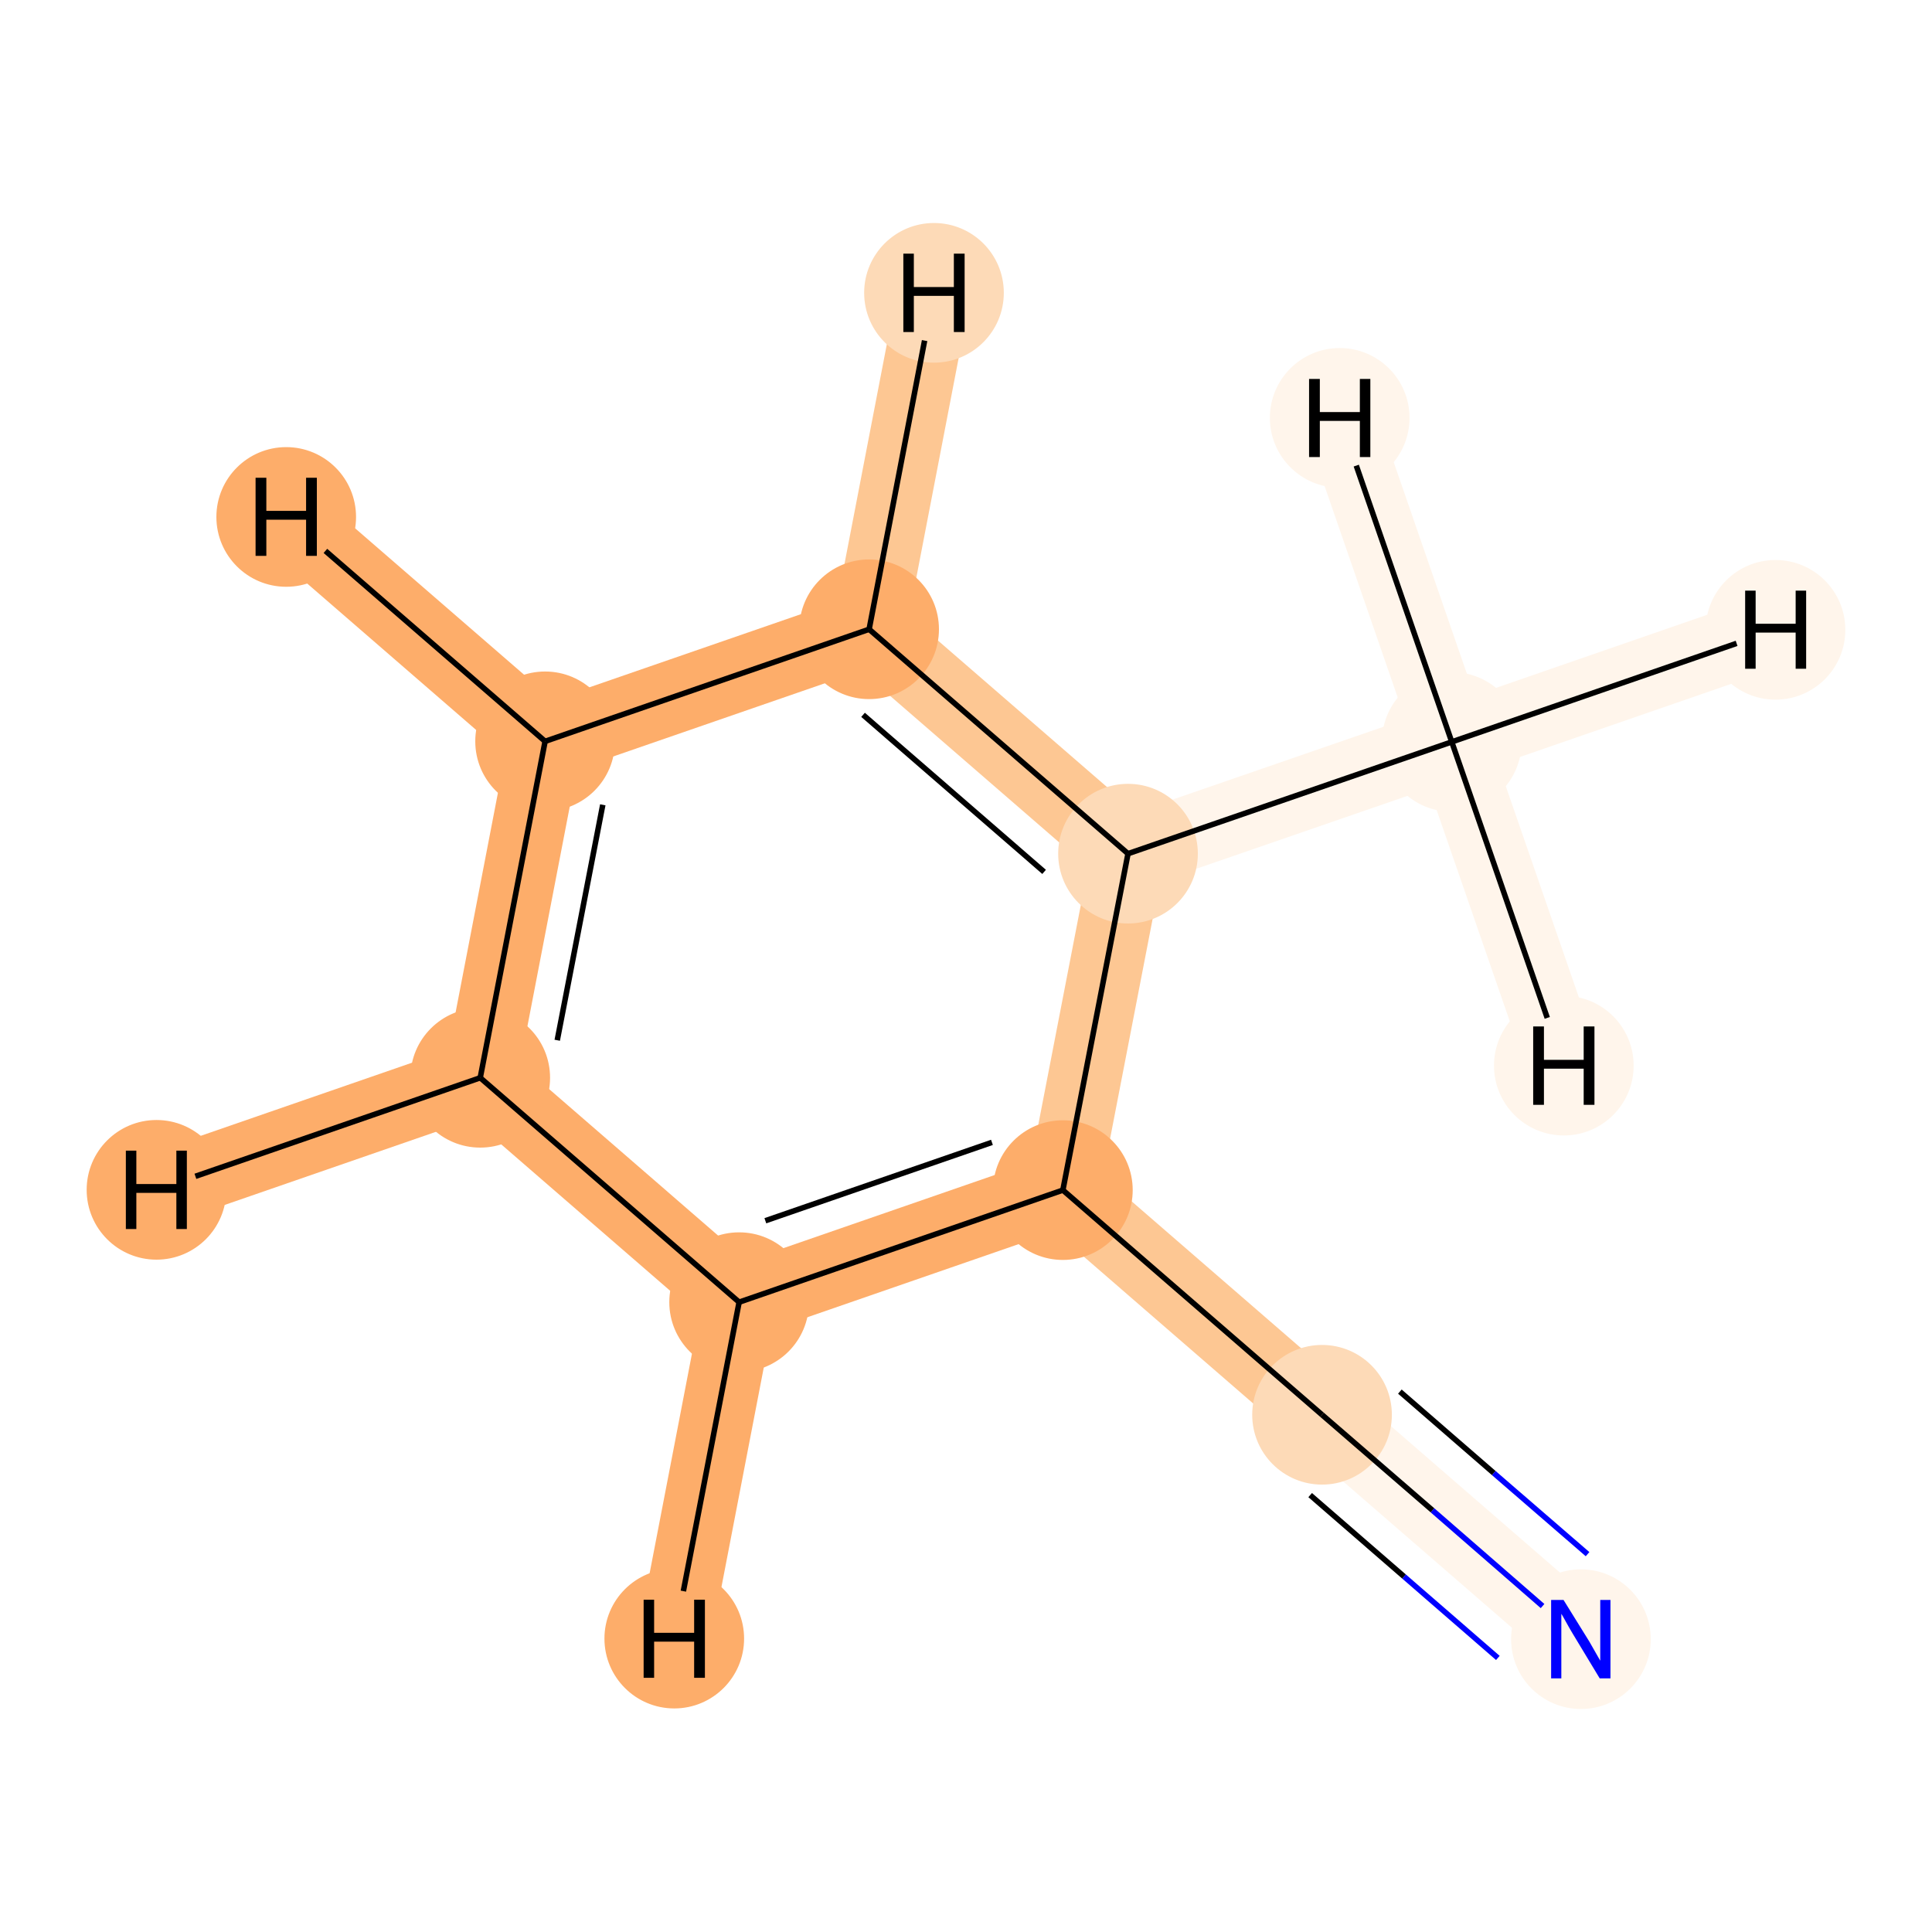 <?xml version='1.0' encoding='iso-8859-1'?>
<svg version='1.1' baseProfile='full'
              xmlns='http://www.w3.org/2000/svg'
                      xmlns:rdkit='http://www.rdkit.org/xml'
                      xmlns:xlink='http://www.w3.org/1999/xlink'
                  xml:space='preserve'
width='700px' height='700px' viewBox='0 0 700 700'>
<!-- END OF HEADER -->
<rect style='opacity:1.0;fill:#FFFFFF;stroke:none' width='700.0' height='700.0' x='0.0' y='0.0'> </rect>
<path d='M 572.8,593.9 L 479.0,512.6' style='fill:none;fill-rule:evenodd;stroke:#FFF5EB;stroke-width:26.5px;stroke-linecap:butt;stroke-linejoin:miter;stroke-opacity:1' />
<path d='M 479.0,512.6 L 385.1,431.2' style='fill:none;fill-rule:evenodd;stroke:#FDC793;stroke-width:26.5px;stroke-linecap:butt;stroke-linejoin:miter;stroke-opacity:1' />
<path d='M 385.1,431.2 L 267.8,471.8' style='fill:none;fill-rule:evenodd;stroke:#FDAD6A;stroke-width:26.5px;stroke-linecap:butt;stroke-linejoin:miter;stroke-opacity:1' />
<path d='M 385.1,431.2 L 408.7,309.3' style='fill:none;fill-rule:evenodd;stroke:#FDC793;stroke-width:26.5px;stroke-linecap:butt;stroke-linejoin:miter;stroke-opacity:1' />
<path d='M 267.8,471.8 L 174.0,390.5' style='fill:none;fill-rule:evenodd;stroke:#FDAD6A;stroke-width:26.5px;stroke-linecap:butt;stroke-linejoin:miter;stroke-opacity:1' />
<path d='M 267.8,471.8 L 244.3,593.7' style='fill:none;fill-rule:evenodd;stroke:#FDAD6A;stroke-width:26.5px;stroke-linecap:butt;stroke-linejoin:miter;stroke-opacity:1' />
<path d='M 174.0,390.5 L 197.5,268.6' style='fill:none;fill-rule:evenodd;stroke:#FDAD6A;stroke-width:26.5px;stroke-linecap:butt;stroke-linejoin:miter;stroke-opacity:1' />
<path d='M 174.0,390.5 L 56.7,431.1' style='fill:none;fill-rule:evenodd;stroke:#FDAD6A;stroke-width:26.5px;stroke-linecap:butt;stroke-linejoin:miter;stroke-opacity:1' />
<path d='M 197.5,268.6 L 314.9,228.0' style='fill:none;fill-rule:evenodd;stroke:#FDAD6A;stroke-width:26.5px;stroke-linecap:butt;stroke-linejoin:miter;stroke-opacity:1' />
<path d='M 197.5,268.6 L 103.7,187.3' style='fill:none;fill-rule:evenodd;stroke:#FDAD6A;stroke-width:26.5px;stroke-linecap:butt;stroke-linejoin:miter;stroke-opacity:1' />
<path d='M 314.9,228.0 L 408.7,309.3' style='fill:none;fill-rule:evenodd;stroke:#FDC793;stroke-width:26.5px;stroke-linecap:butt;stroke-linejoin:miter;stroke-opacity:1' />
<path d='M 314.9,228.0 L 338.4,106.1' style='fill:none;fill-rule:evenodd;stroke:#FDC793;stroke-width:26.5px;stroke-linecap:butt;stroke-linejoin:miter;stroke-opacity:1' />
<path d='M 408.7,309.3 L 526.0,268.8' style='fill:none;fill-rule:evenodd;stroke:#FFF5EB;stroke-width:26.5px;stroke-linecap:butt;stroke-linejoin:miter;stroke-opacity:1' />
<path d='M 526.0,268.8 L 643.3,228.2' style='fill:none;fill-rule:evenodd;stroke:#FFF5EB;stroke-width:26.5px;stroke-linecap:butt;stroke-linejoin:miter;stroke-opacity:1' />
<path d='M 526.0,268.8 L 566.6,386.1' style='fill:none;fill-rule:evenodd;stroke:#FFF5EB;stroke-width:26.5px;stroke-linecap:butt;stroke-linejoin:miter;stroke-opacity:1' />
<path d='M 526.0,268.8 L 485.4,151.4' style='fill:none;fill-rule:evenodd;stroke:#FFF5EB;stroke-width:26.5px;stroke-linecap:butt;stroke-linejoin:miter;stroke-opacity:1' />
<ellipse cx='572.8' cy='593.9' rx='24.8' ry='24.8'  style='fill:#FFF5EB;fill-rule:evenodd;stroke:#FFF5EB;stroke-width:1.0px;stroke-linecap:butt;stroke-linejoin:miter;stroke-opacity:1' />
<ellipse cx='479.0' cy='512.6' rx='24.8' ry='24.8'  style='fill:#FDDAB7;fill-rule:evenodd;stroke:#FDDAB7;stroke-width:1.0px;stroke-linecap:butt;stroke-linejoin:miter;stroke-opacity:1' />
<ellipse cx='385.1' cy='431.2' rx='24.8' ry='24.8'  style='fill:#FDAD6A;fill-rule:evenodd;stroke:#FDAD6A;stroke-width:1.0px;stroke-linecap:butt;stroke-linejoin:miter;stroke-opacity:1' />
<ellipse cx='267.8' cy='471.8' rx='24.8' ry='24.8'  style='fill:#FDAD6A;fill-rule:evenodd;stroke:#FDAD6A;stroke-width:1.0px;stroke-linecap:butt;stroke-linejoin:miter;stroke-opacity:1' />
<ellipse cx='174.0' cy='390.5' rx='24.8' ry='24.8'  style='fill:#FDAD6A;fill-rule:evenodd;stroke:#FDAD6A;stroke-width:1.0px;stroke-linecap:butt;stroke-linejoin:miter;stroke-opacity:1' />
<ellipse cx='197.5' cy='268.6' rx='24.8' ry='24.8'  style='fill:#FDAD6A;fill-rule:evenodd;stroke:#FDAD6A;stroke-width:1.0px;stroke-linecap:butt;stroke-linejoin:miter;stroke-opacity:1' />
<ellipse cx='314.9' cy='228.0' rx='24.8' ry='24.8'  style='fill:#FDAD6A;fill-rule:evenodd;stroke:#FDAD6A;stroke-width:1.0px;stroke-linecap:butt;stroke-linejoin:miter;stroke-opacity:1' />
<ellipse cx='408.7' cy='309.3' rx='24.8' ry='24.8'  style='fill:#FDDAB7;fill-rule:evenodd;stroke:#FDDAB7;stroke-width:1.0px;stroke-linecap:butt;stroke-linejoin:miter;stroke-opacity:1' />
<ellipse cx='526.0' cy='268.8' rx='24.8' ry='24.8'  style='fill:#FFF5EB;fill-rule:evenodd;stroke:#FFF5EB;stroke-width:1.0px;stroke-linecap:butt;stroke-linejoin:miter;stroke-opacity:1' />
<ellipse cx='244.3' cy='593.7' rx='24.8' ry='24.8'  style='fill:#FDAD6A;fill-rule:evenodd;stroke:#FDAD6A;stroke-width:1.0px;stroke-linecap:butt;stroke-linejoin:miter;stroke-opacity:1' />
<ellipse cx='56.7' cy='431.1' rx='24.8' ry='24.8'  style='fill:#FDAD6A;fill-rule:evenodd;stroke:#FDAD6A;stroke-width:1.0px;stroke-linecap:butt;stroke-linejoin:miter;stroke-opacity:1' />
<ellipse cx='103.7' cy='187.3' rx='24.8' ry='24.8'  style='fill:#FDAD6A;fill-rule:evenodd;stroke:#FDAD6A;stroke-width:1.0px;stroke-linecap:butt;stroke-linejoin:miter;stroke-opacity:1' />
<ellipse cx='338.4' cy='106.1' rx='24.8' ry='24.8'  style='fill:#FDDAB7;fill-rule:evenodd;stroke:#FDDAB7;stroke-width:1.0px;stroke-linecap:butt;stroke-linejoin:miter;stroke-opacity:1' />
<ellipse cx='643.3' cy='228.2' rx='24.8' ry='24.8'  style='fill:#FFF5EB;fill-rule:evenodd;stroke:#FFF5EB;stroke-width:1.0px;stroke-linecap:butt;stroke-linejoin:miter;stroke-opacity:1' />
<ellipse cx='566.6' cy='386.1' rx='24.8' ry='24.8'  style='fill:#FFF5EB;fill-rule:evenodd;stroke:#FFF5EB;stroke-width:1.0px;stroke-linecap:butt;stroke-linejoin:miter;stroke-opacity:1' />
<ellipse cx='485.4' cy='151.4' rx='24.8' ry='24.8'  style='fill:#FFF5EB;fill-rule:evenodd;stroke:#FFF5EB;stroke-width:1.0px;stroke-linecap:butt;stroke-linejoin:miter;stroke-opacity:1' />
<path class='bond-0 atom-0 atom-1' d='M 558.9,581.9 L 519.0,547.2' style='fill:none;fill-rule:evenodd;stroke:#0000FF;stroke-width:2.0px;stroke-linecap:butt;stroke-linejoin:miter;stroke-opacity:1' />
<path class='bond-0 atom-0 atom-1' d='M 519.0,547.2 L 479.0,512.6' style='fill:none;fill-rule:evenodd;stroke:#000000;stroke-width:2.0px;stroke-linecap:butt;stroke-linejoin:miter;stroke-opacity:1' />
<path class='bond-0 atom-0 atom-1' d='M 575.2,563.1 L 541.2,533.7' style='fill:none;fill-rule:evenodd;stroke:#0000FF;stroke-width:2.0px;stroke-linecap:butt;stroke-linejoin:miter;stroke-opacity:1' />
<path class='bond-0 atom-0 atom-1' d='M 541.2,533.7 L 507.2,504.2' style='fill:none;fill-rule:evenodd;stroke:#000000;stroke-width:2.0px;stroke-linecap:butt;stroke-linejoin:miter;stroke-opacity:1' />
<path class='bond-0 atom-0 atom-1' d='M 542.7,600.7 L 508.7,571.2' style='fill:none;fill-rule:evenodd;stroke:#0000FF;stroke-width:2.0px;stroke-linecap:butt;stroke-linejoin:miter;stroke-opacity:1' />
<path class='bond-0 atom-0 atom-1' d='M 508.7,571.2 L 474.7,541.7' style='fill:none;fill-rule:evenodd;stroke:#000000;stroke-width:2.0px;stroke-linecap:butt;stroke-linejoin:miter;stroke-opacity:1' />
<path class='bond-1 atom-1 atom-2' d='M 479.0,512.6 L 385.1,431.2' style='fill:none;fill-rule:evenodd;stroke:#000000;stroke-width:2.0px;stroke-linecap:butt;stroke-linejoin:miter;stroke-opacity:1' />
<path class='bond-2 atom-2 atom-3' d='M 385.1,431.2 L 267.8,471.8' style='fill:none;fill-rule:evenodd;stroke:#000000;stroke-width:2.0px;stroke-linecap:butt;stroke-linejoin:miter;stroke-opacity:1' />
<path class='bond-2 atom-2 atom-3' d='M 359.4,413.9 L 277.3,442.3' style='fill:none;fill-rule:evenodd;stroke:#000000;stroke-width:2.0px;stroke-linecap:butt;stroke-linejoin:miter;stroke-opacity:1' />
<path class='bond-8 atom-7 atom-2' d='M 408.7,309.3 L 385.1,431.2' style='fill:none;fill-rule:evenodd;stroke:#000000;stroke-width:2.0px;stroke-linecap:butt;stroke-linejoin:miter;stroke-opacity:1' />
<path class='bond-3 atom-3 atom-4' d='M 267.8,471.8 L 174.0,390.5' style='fill:none;fill-rule:evenodd;stroke:#000000;stroke-width:2.0px;stroke-linecap:butt;stroke-linejoin:miter;stroke-opacity:1' />
<path class='bond-9 atom-3 atom-9' d='M 267.8,471.8 L 247.6,576.5' style='fill:none;fill-rule:evenodd;stroke:#000000;stroke-width:2.0px;stroke-linecap:butt;stroke-linejoin:miter;stroke-opacity:1' />
<path class='bond-4 atom-4 atom-5' d='M 174.0,390.5 L 197.5,268.6' style='fill:none;fill-rule:evenodd;stroke:#000000;stroke-width:2.0px;stroke-linecap:butt;stroke-linejoin:miter;stroke-opacity:1' />
<path class='bond-4 atom-4 atom-5' d='M 201.9,376.9 L 218.4,291.6' style='fill:none;fill-rule:evenodd;stroke:#000000;stroke-width:2.0px;stroke-linecap:butt;stroke-linejoin:miter;stroke-opacity:1' />
<path class='bond-10 atom-4 atom-10' d='M 174.0,390.5 L 70.8,426.2' style='fill:none;fill-rule:evenodd;stroke:#000000;stroke-width:2.0px;stroke-linecap:butt;stroke-linejoin:miter;stroke-opacity:1' />
<path class='bond-5 atom-5 atom-6' d='M 197.5,268.6 L 314.9,228.0' style='fill:none;fill-rule:evenodd;stroke:#000000;stroke-width:2.0px;stroke-linecap:butt;stroke-linejoin:miter;stroke-opacity:1' />
<path class='bond-11 atom-5 atom-11' d='M 197.5,268.6 L 117.9,199.6' style='fill:none;fill-rule:evenodd;stroke:#000000;stroke-width:2.0px;stroke-linecap:butt;stroke-linejoin:miter;stroke-opacity:1' />
<path class='bond-6 atom-6 atom-7' d='M 314.9,228.0 L 408.7,309.3' style='fill:none;fill-rule:evenodd;stroke:#000000;stroke-width:2.0px;stroke-linecap:butt;stroke-linejoin:miter;stroke-opacity:1' />
<path class='bond-6 atom-6 atom-7' d='M 312.7,259.0 L 378.3,315.9' style='fill:none;fill-rule:evenodd;stroke:#000000;stroke-width:2.0px;stroke-linecap:butt;stroke-linejoin:miter;stroke-opacity:1' />
<path class='bond-12 atom-6 atom-12' d='M 314.9,228.0 L 335.0,123.4' style='fill:none;fill-rule:evenodd;stroke:#000000;stroke-width:2.0px;stroke-linecap:butt;stroke-linejoin:miter;stroke-opacity:1' />
<path class='bond-7 atom-7 atom-8' d='M 408.7,309.3 L 526.0,268.8' style='fill:none;fill-rule:evenodd;stroke:#000000;stroke-width:2.0px;stroke-linecap:butt;stroke-linejoin:miter;stroke-opacity:1' />
<path class='bond-13 atom-8 atom-13' d='M 526.0,268.8 L 629.2,233.1' style='fill:none;fill-rule:evenodd;stroke:#000000;stroke-width:2.0px;stroke-linecap:butt;stroke-linejoin:miter;stroke-opacity:1' />
<path class='bond-14 atom-8 atom-14' d='M 526.0,268.8 L 560.6,368.8' style='fill:none;fill-rule:evenodd;stroke:#000000;stroke-width:2.0px;stroke-linecap:butt;stroke-linejoin:miter;stroke-opacity:1' />
<path class='bond-15 atom-8 atom-15' d='M 526.0,268.8 L 491.4,168.7' style='fill:none;fill-rule:evenodd;stroke:#000000;stroke-width:2.0px;stroke-linecap:butt;stroke-linejoin:miter;stroke-opacity:1' />
<path  class='atom-0' d='M 566.5 579.7
L 575.8 594.7
Q 576.7 596.2, 578.2 598.9
Q 579.7 601.6, 579.8 601.7
L 579.8 579.7
L 583.5 579.7
L 583.5 608.1
L 579.6 608.1
L 569.7 591.7
Q 568.5 589.7, 567.3 587.5
Q 566.1 585.3, 565.7 584.7
L 565.7 608.1
L 562.0 608.1
L 562.0 579.7
L 566.5 579.7
' fill='#0000FF'/>
<path  class='atom-9' d='M 233.2 579.6
L 237.0 579.6
L 237.0 591.6
L 251.5 591.6
L 251.5 579.6
L 255.4 579.6
L 255.4 607.9
L 251.5 607.9
L 251.5 594.8
L 237.0 594.8
L 237.0 607.9
L 233.2 607.9
L 233.2 579.6
' fill='#000000'/>
<path  class='atom-10' d='M 45.6 416.9
L 49.4 416.9
L 49.4 429.0
L 63.9 429.0
L 63.9 416.9
L 67.7 416.9
L 67.7 445.3
L 63.9 445.3
L 63.9 432.2
L 49.4 432.2
L 49.4 445.3
L 45.6 445.3
L 45.6 416.9
' fill='#000000'/>
<path  class='atom-11' d='M 92.6 173.1
L 96.5 173.1
L 96.5 185.1
L 110.9 185.1
L 110.9 173.1
L 114.8 173.1
L 114.8 201.4
L 110.9 201.4
L 110.9 188.3
L 96.5 188.3
L 96.5 201.4
L 92.6 201.4
L 92.6 173.1
' fill='#000000'/>
<path  class='atom-12' d='M 327.3 91.9
L 331.1 91.9
L 331.1 104.0
L 345.6 104.0
L 345.6 91.9
L 349.5 91.9
L 349.5 120.3
L 345.6 120.3
L 345.6 107.2
L 331.1 107.2
L 331.1 120.3
L 327.3 120.3
L 327.3 91.9
' fill='#000000'/>
<path  class='atom-13' d='M 632.3 214.0
L 636.1 214.0
L 636.1 226.0
L 650.6 226.0
L 650.6 214.0
L 654.4 214.0
L 654.4 242.3
L 650.6 242.3
L 650.6 229.2
L 636.1 229.2
L 636.1 242.3
L 632.3 242.3
L 632.3 214.0
' fill='#000000'/>
<path  class='atom-14' d='M 555.5 371.9
L 559.4 371.9
L 559.4 384.0
L 573.8 384.0
L 573.8 371.9
L 577.7 371.9
L 577.7 400.3
L 573.8 400.3
L 573.8 387.2
L 559.4 387.2
L 559.4 400.3
L 555.5 400.3
L 555.5 371.9
' fill='#000000'/>
<path  class='atom-15' d='M 474.3 137.3
L 478.2 137.3
L 478.2 149.3
L 492.7 149.3
L 492.7 137.3
L 496.5 137.3
L 496.5 165.6
L 492.7 165.6
L 492.7 152.5
L 478.2 152.5
L 478.2 165.6
L 474.3 165.6
L 474.3 137.3
' fill='#000000'/>
</svg>
